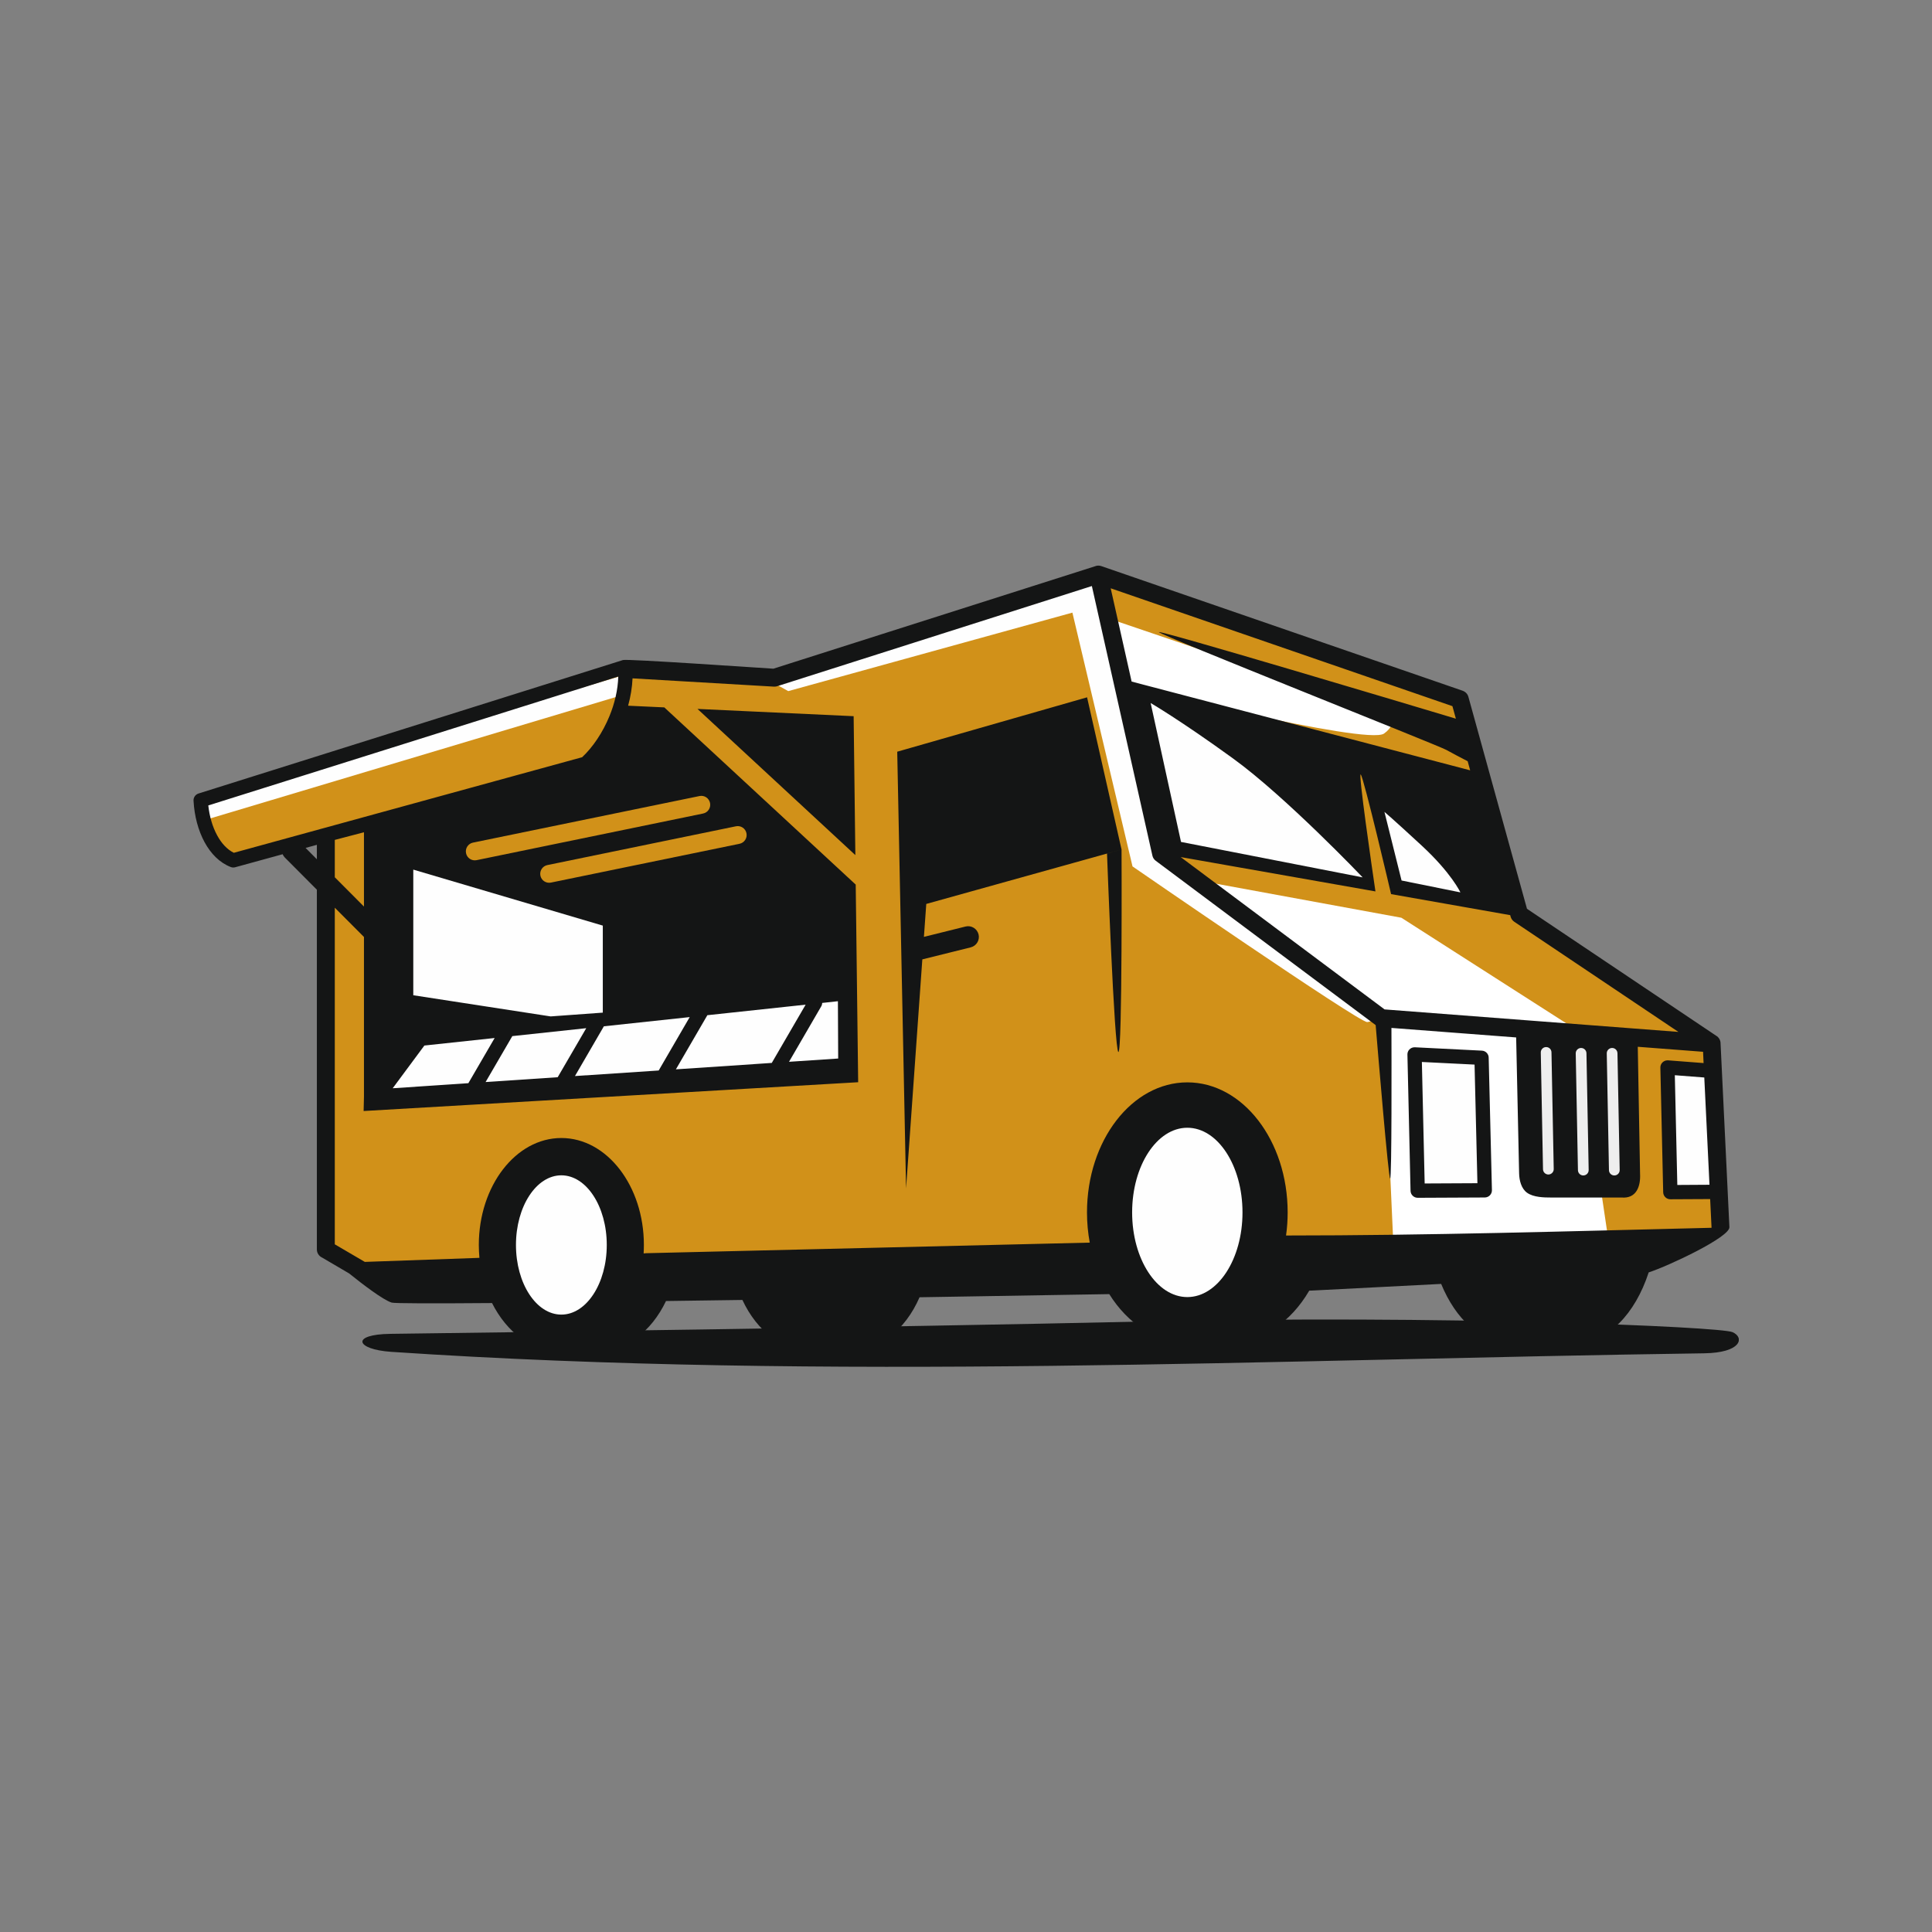 <svg xmlns="http://www.w3.org/2000/svg" xmlns:xlink="http://www.w3.org/1999/xlink" width="500" zoomAndPan="magnify" viewBox="0 0 375 375" height="500" preserveAspectRatio="xMidYMid meet" version="1.0"><rect x="0" y="0" width="375" height="375" fill="#808080" stroke="none"/><defs><clipPath id="7a6d9efcd5"><path d="M 70.035 256 L 337.5 256 L 337.5 265.297 L 70.035 265.297 Z M 70.035 256 " clip-rule="nonzero"/></clipPath><clipPath id="b3e718bcea"><path d="M 37.5 109.688 L 336 109.688 L 336 263 L 37.5 263 Z M 37.5 109.688 " clip-rule="nonzero"/></clipPath></defs><path fill="#d19119" d="M 38.957 155.34 C 38.957 155.34 39.633 161.801 42.457 163.43 C 45.281 165.043 45.281 167 45.281 167 L 62.555 160.828 L 63.824 241.934 L 70.777 246.266 L 271.945 241.691 L 333.898 239.254 L 331.734 202.207 L 294.172 176.531 L 283.336 135.715 L 214.543 111.98 L 146.469 131.473 L 121.027 129.828 L 38.957 155.34 " fill-opacity="1" fill-rule="evenodd"/><path fill="#ffffff" d="M 215.879 120.281 L 218.516 133.051 C 218.516 133.051 265.309 144.719 268.633 142.387 C 271.945 140.047 268.633 138.207 268.633 138.207 L 215.879 120.281 " fill-opacity="1" fill-rule="evenodd"/><path fill="#ffffff" d="M 234.543 171.254 L 272.008 178.133 L 306.152 199.992 L 312.164 240.523 L 270.41 240.645 L 268.508 198.266 L 234.543 171.254 " fill-opacity="1" fill-rule="evenodd"/><path fill="#fefefe" d="M 275.168 231.105 L 274.562 204.664 L 287.57 205.312 L 288.188 231.035 Z M 324.207 231.391 L 323.66 207.199 L 332.773 207.898 L 333.613 231.336 L 324.207 231.391 " fill-opacity="1" fill-rule="evenodd"/><g clip-path="url(#7a6d9efcd5)"><path fill="#141515" d="M 75.805 258.898 C 93.047 258.672 170.723 257.664 222.027 256.504 C 280.023 255.199 333.879 257.512 336.277 258.566 C 338.668 259.613 338 262.578 330.746 262.676 C 247.156 263.855 161.004 268.09 75.922 262.391 C 69.051 261.926 67.98 258.996 75.805 258.898 " fill-opacity="1" fill-rule="evenodd"/></g><path fill="#fefefe" d="M 150.789 132.918 L 153 134.145 L 208.152 118.91 L 219.82 168.168 C 219.82 168.168 263.809 198.508 265.379 198.383 C 266.961 198.25 266.648 196.785 266.648 196.785 L 225.367 165.688 L 213.211 111.523 L 150.789 132.918 " fill-opacity="1" fill-rule="evenodd"/><path fill="#fefefe" d="M 40.477 158.953 L 120.992 134.859 L 121.41 130.945 L 38.957 155.34 L 40.477 158.953 " fill-opacity="1" fill-rule="evenodd"/><g clip-path="url(#b3e718bcea)"><path fill="#141515" d="M 59.312 164.578 L 61.504 166.785 L 61.504 163.98 Z M 64.984 163.023 L 64.984 170.277 L 70.645 175.961 L 70.645 161.543 Z M 135.383 137.602 L 165.691 139.012 L 166.023 165.973 Z M 293.129 177.629 L 270.008 173.547 C 270.008 173.547 264.738 151.008 264.121 150.332 C 263.586 149.742 266.273 168.293 266.973 173.023 L 229.172 166.359 L 268.746 195.926 L 325.777 200.293 L 293.922 178.918 C 293.566 178.676 293.324 178.328 293.215 177.945 Z M 219.648 132.293 L 285.355 149.52 L 284.875 147.758 C 283.648 147.121 281.758 146.133 280.703 145.543 C 279.039 144.621 225.305 123.316 224.938 122.699 C 224.609 122.145 273.215 136.68 282.586 139.496 L 281.914 137.066 L 215.586 114.188 Z M 275.984 206.129 L 276.527 229.711 L 286.766 229.66 L 286.211 206.637 Z M 273.785 231.133 L 273.18 204.691 C 273.16 203.922 273.77 203.297 274.535 203.277 C 274.57 203.277 274.598 203.277 274.637 203.277 L 287.633 203.93 C 288.383 203.965 288.973 204.594 288.953 205.332 L 289.582 231.008 C 289.598 231.777 288.992 232.41 288.223 232.43 L 275.18 232.492 C 274.422 232.492 273.797 231.883 273.785 231.133 Z M 331.809 229.961 L 330.801 209.141 L 325.082 208.699 L 325.566 230 Z M 332.211 238.312 L 331.941 232.738 L 324.215 232.777 C 323.453 232.777 322.84 232.168 322.824 231.418 L 322.277 207.227 C 322.258 206.457 322.867 205.832 323.637 205.812 C 323.68 205.812 323.723 205.812 323.77 205.812 L 330.664 206.34 L 330.566 204.152 L 317.891 203.18 L 318.336 227.891 C 318.453 230.238 317.641 232.688 314.746 232.438 L 301.051 232.438 C 299.711 232.438 297.648 232.41 296.398 231.508 C 295.27 230.695 294.887 229.086 294.859 227.766 L 294.285 201.367 L 270.078 199.52 C 270.094 204.812 270.16 228.703 269.828 228.758 C 269.5 228.809 267.445 204.098 267.016 198.973 L 224.332 167.078 C 224.012 166.84 223.766 166.492 223.68 166.07 L 211.93 113.75 L 150.953 133.16 C 150.73 133.25 150.488 133.293 150.23 133.277 L 122.777 131.668 C 122.695 133.465 122.391 135.25 121.918 136.977 L 128.941 137.305 L 166.094 171.699 L 166.57 210.059 L 70.578 215.648 L 70.645 212.883 L 70.645 181.863 L 64.984 176.184 L 64.984 241.523 L 70.812 244.934 L 93.055 244.148 C 92.984 243.328 92.938 242.496 92.938 241.645 C 92.938 230.188 100.113 220.887 108.957 220.887 C 117.801 220.887 124.977 230.188 124.977 241.645 C 124.977 242.199 124.957 242.746 124.93 243.289 L 125.395 243.246 L 211.52 241.191 C 211.172 239.316 210.984 237.352 210.984 235.332 C 210.984 221.387 219.703 210.086 230.461 210.086 C 241.215 210.086 249.934 221.387 249.934 235.332 C 249.934 236.859 249.828 238.352 249.621 239.809 C 276.859 239.809 304.59 238.984 332.211 238.312 Z M 175.867 230.66 L 174.152 145.906 L 211 135.348 L 217.691 164.891 C 217.691 164.891 217.871 204.5 217.078 204.191 C 216.281 203.887 214.871 165.688 214.871 165.688 L 217.691 164.891 L 179.789 175.453 L 179.332 181.848 L 187.418 179.836 C 188.535 179.559 189.66 180.25 189.938 181.363 C 190.215 182.48 189.527 183.605 188.41 183.883 L 179.023 186.215 Z M 320.008 246.973 C 317.379 255.047 312.102 260.57 306.02 260.57 C 301.379 260.57 297.523 260.57 292.895 260.57 C 287.391 260.57 282.543 256.047 279.727 249.207 C 266.301 249.891 254.598 250.5 254.598 250.5 L 254.125 250.508 C 250.57 256.617 244.922 260.57 238.562 260.57 C 232.844 260.57 236.188 260.57 230.461 260.57 C 224.34 260.57 218.883 256.906 215.309 251.188 C 204.188 251.375 191.527 251.582 178.484 251.797 C 175.742 258.129 170.52 262.406 164.512 262.406 C 159.809 262.406 162.547 262.406 157.84 262.406 C 152.008 262.406 146.906 258.359 144.102 252.32 C 139.035 252.395 134.07 252.465 129.27 252.527 C 126.449 258.461 121.391 262.406 115.629 262.406 C 110.922 262.406 113.664 262.406 108.957 262.406 C 103.32 262.406 98.363 258.629 95.504 252.922 C 83.98 253.012 76.555 253 76.02 252.832 C 74.312 252.285 70.402 249.293 67.758 247.168 L 62.504 244.086 C 61.914 243.809 61.504 243.211 61.504 242.516 L 61.504 172.691 L 55.285 166.445 C 55.098 166.262 54.957 166.035 54.859 165.805 L 45.699 168.32 C 45.406 168.41 45.082 168.41 44.781 168.285 C 42.652 167.465 40.93 165.723 39.703 163.461 C 38.473 161.191 37.73 158.387 37.57 155.484 C 37.5 154.84 37.902 154.215 38.535 154.02 L 120.918 128.113 C 121.695 127.855 146.984 129.605 150.113 129.793 L 212.539 109.914 C 212.926 109.754 213.352 109.738 213.77 109.883 L 283.906 134.074 L 283.906 134.078 C 284.426 134.262 284.855 134.68 285.016 135.262 L 296.387 176.398 L 333.094 201.027 C 333.621 201.332 333.969 201.902 333.961 202.547 L 335.676 238.191 C 335.766 240.121 323.949 245.688 320.008 246.973 Z M 120.008 131.312 L 40.43 156.336 C 40.66 158.469 41.25 160.488 42.145 162.133 C 42.984 163.688 44.082 164.891 45.387 165.527 C 67.918 159.344 90.438 153.164 112.996 146.973 C 115.039 145.051 116.98 142.219 118.301 138.984 C 119.293 136.574 119.93 133.945 120.008 131.312 " fill-opacity="1" fill-rule="nonzero"/></g><path fill="#fefefe" d="M 159.594 194.668 L 162.637 194.336 L 162.691 205.457 L 153.148 206.094 L 159.402 195.328 C 159.527 195.121 159.582 194.891 159.594 194.668 Z M 137.293 197.051 L 156.375 195.004 L 149.801 206.312 L 131.191 207.559 L 137.266 197.105 C 137.277 197.09 137.285 197.07 137.293 197.051 Z M 117.211 199.203 L 133.871 197.418 L 127.852 207.781 L 111.602 208.859 Z M 99.441 201.109 L 113.789 199.57 L 108.25 209.086 L 94.254 210.023 Z M 76.223 211.23 L 82.371 202.938 L 96.012 201.477 L 90.91 210.246 Z M 80.219 193.176 L 80.219 168.793 L 117.004 179.66 L 117.004 196.551 L 106.875 197.285 L 80.219 193.176 " fill-opacity="1" fill-rule="evenodd"/><path fill="#d19119" d="M 92.504 166.957 C 91.562 167.145 90.645 166.547 90.457 165.598 C 90.266 164.66 90.867 163.746 91.805 163.551 L 135.773 154.512 C 136.715 154.312 137.625 154.922 137.82 155.859 C 138.008 156.797 137.41 157.719 136.461 157.906 L 92.504 166.957 " fill-opacity="1" fill-rule="nonzero"/><path fill="#d19119" d="M 106.938 171.309 C 106 171.504 105.078 170.895 104.891 169.957 C 104.703 169.02 105.305 168.098 106.25 167.91 L 142.84 160.383 C 143.781 160.188 144.699 160.789 144.887 161.73 C 145.082 162.668 144.477 163.586 143.539 163.777 L 106.938 171.309 " fill-opacity="1" fill-rule="nonzero"/><path fill="#fefefe" d="M 108.957 228.129 C 113.824 228.129 117.773 234.18 117.773 241.645 C 117.773 249.117 113.824 255.164 108.957 255.164 C 104.09 255.164 100.148 249.117 100.148 241.645 C 100.148 234.18 104.09 228.129 108.957 228.129 Z M 230.461 218.895 C 236.375 218.895 241.168 226.254 241.168 235.332 C 241.168 244.406 236.375 251.762 230.461 251.762 C 224.547 251.762 219.746 244.406 219.746 235.332 C 219.746 226.254 224.547 218.895 230.461 218.895 " fill-opacity="1" fill-rule="evenodd"/><path fill="#fefefe" d="M 268.719 157.586 L 272.043 170.906 L 283.461 173.211 C 283.461 173.211 281.746 169.492 275.973 164.148 C 270.195 158.809 268.719 157.586 268.719 157.586 Z M 223.34 136.457 L 229.234 163.418 L 264.488 170.297 C 264.488 170.297 249.57 154.637 239.312 147.203 C 229.055 139.77 223.34 136.457 223.34 136.457 " fill-opacity="1" fill-rule="evenodd"/><path fill="#eeeeee" d="M 308.359 227.094 C 308.367 227.676 307.91 228.148 307.332 228.156 C 306.758 228.168 306.285 227.703 306.277 227.129 L 305.848 204.465 C 305.84 203.895 306.293 203.422 306.867 203.41 C 307.449 203.402 307.922 203.859 307.93 204.438 Z M 301.578 226.918 C 301.59 227.488 301.121 227.961 300.551 227.973 C 299.977 227.977 299.504 227.523 299.496 226.941 L 299.066 204.289 C 299.059 203.715 299.516 203.242 300.086 203.234 C 300.66 203.223 301.133 203.68 301.141 204.254 Z M 314.379 227.094 C 314.391 227.676 313.934 228.148 313.359 228.156 C 312.781 228.168 312.305 227.703 312.297 227.129 L 311.871 204.465 C 311.859 203.895 312.316 203.422 312.898 203.41 C 313.469 203.402 313.941 203.859 313.949 204.438 L 314.379 227.094 " fill-opacity="1" fill-rule="nonzero"/></svg>